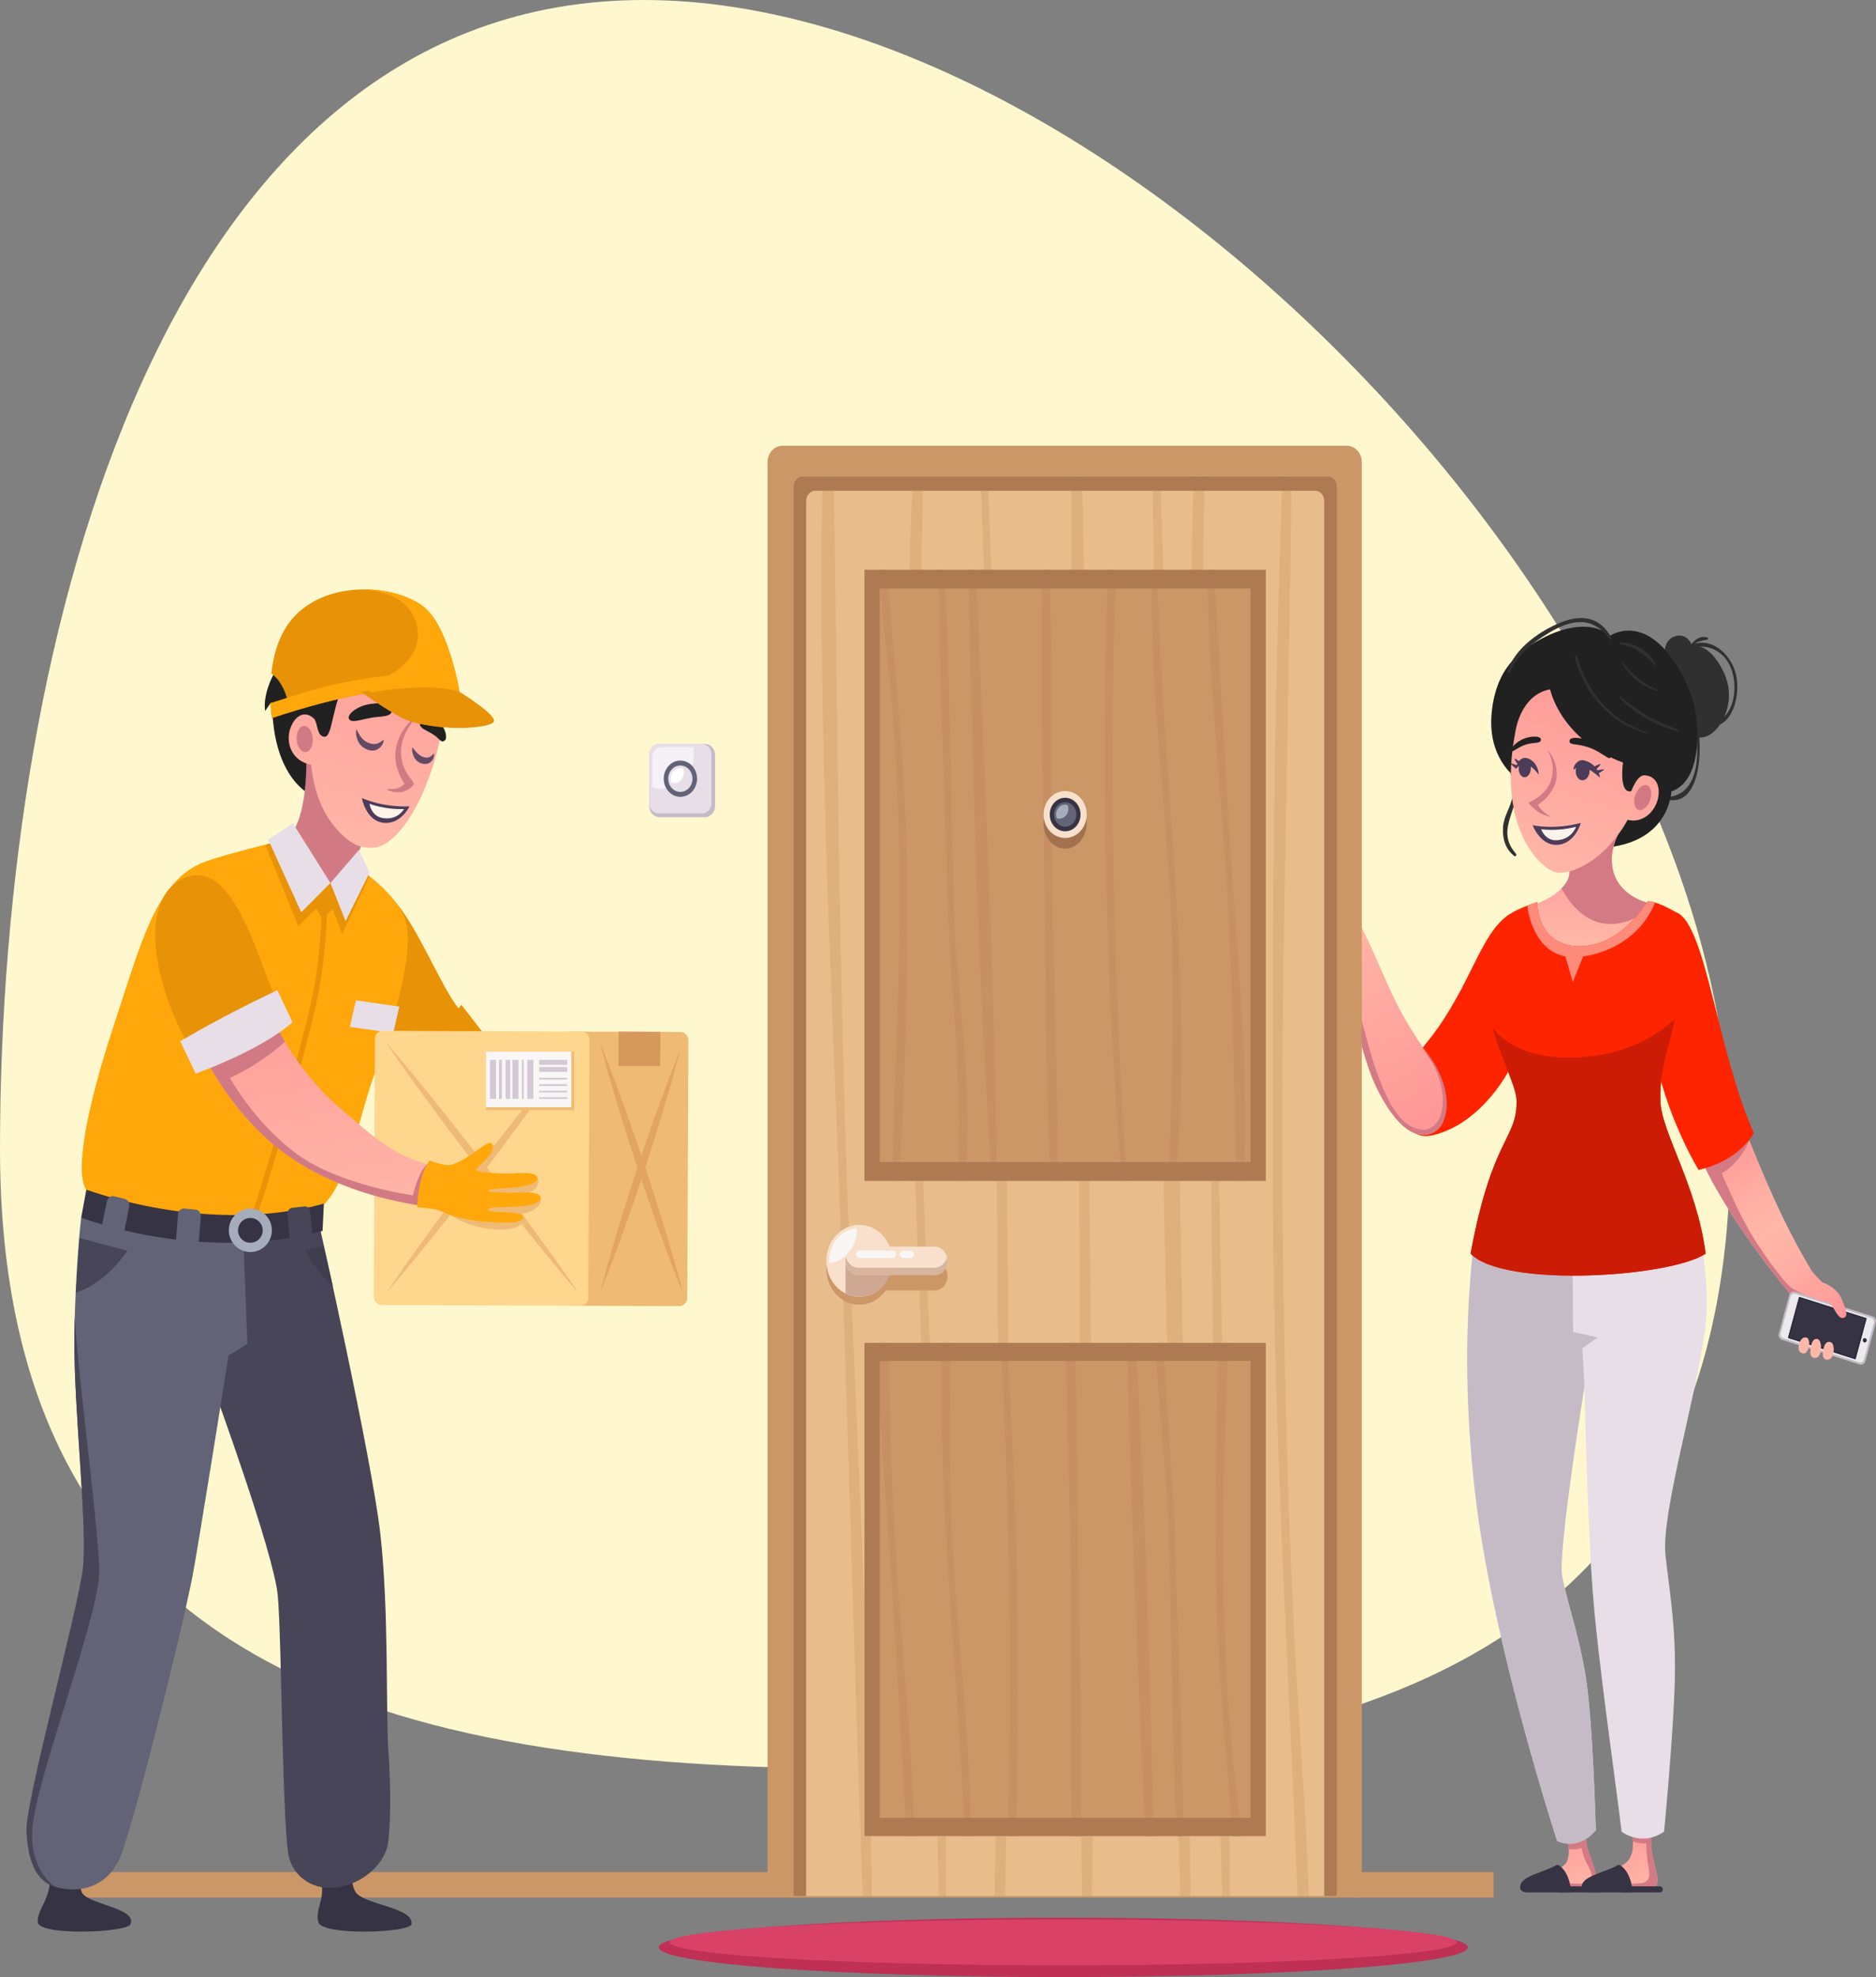 <svg width="261" height="275" viewBox="0 0 261 275" fill="none" xmlns="http://www.w3.org/2000/svg">
<rect x="0" y="0" width="261" height="275" fill="#808080" stroke="none"/>
<path d="M240.71 159.813C240.71 231.811 186.426 246 119.955 246C53.485 246 0 231.811 0 159.813C0 87.816 23.096 0 89.567 0C156.037 0 240.71 87.816 240.71 159.813Z" fill="#FFF8CF"/>
<g clip-path="url(#clip0_4_1937)">
<path d="M235.213 90.12C235.815 89.256 236.638 89.129 237.543 88.97C237.689 88.944 237.66 88.722 237.543 88.677C236.545 88.315 235.529 89.129 235.032 90C234.956 90.127 235.137 90.228 235.213 90.114V90.12Z" fill="#303030"/>
<path d="M235.044 90.146C237.818 89.364 240.469 90.756 241.14 93.985C241.742 96.877 240.796 100.265 237.806 100.748C237.619 100.78 237.672 101.091 237.847 101.091C241.123 101.174 242.151 96.686 241.526 93.864C240.854 90.839 237.765 88.264 234.951 89.904C234.828 89.974 234.916 90.177 235.044 90.139V90.146Z" fill="#303030"/>
<path d="M231.593 90.61C231.593 90.61 231.593 88.824 233.222 88.449C234.851 88.074 235.453 89.86 235.453 89.86C235.453 89.86 237.683 89.205 239.739 93.337C241.794 97.468 239.482 101.504 237.596 102.35C235.71 103.195 233.485 101.695 233.485 101.695L231.599 90.616L231.593 90.61Z" fill="#303030"/>
<path d="M231.517 111.096C237.479 113.022 237.059 101.104 235.4 97.951C235.301 97.761 234.98 97.888 235.062 98.11C236.446 102 237.45 110.975 231.552 110.861C231.424 110.861 231.406 111.058 231.523 111.096H231.517Z" fill="#303030"/>
<path d="M252.066 176.782C252.066 176.782 250.606 178.015 248.807 179.687C248.807 179.687 249.485 180.628 250.513 182.865C251.178 184.308 252.229 183.495 254.004 182.992C255.056 182.694 256.218 181.53 255.943 180.736C255.634 179.833 253.864 179.045 252.066 176.789V176.782Z" fill="url(#paint0_linear_4_1937)"/>
<path d="M217.473 253.719C217.9 255.67 218.624 257.151 218.046 258.81C217.427 260.584 212.142 261.213 212.101 262.256C212.049 263.584 217.158 262.637 219.243 262.637C221.327 262.637 221.555 262.955 221.865 262.306C222.32 261.353 221.929 260.139 221.07 257.698C220.708 256.668 220.416 255.226 220.37 253.115L217.479 253.719H217.473Z" fill="url(#paint1_linear_4_1937)"/>
<path d="M221.865 262.306C222.32 261.353 221.929 260.139 221.071 257.698C220.72 256.7 220.44 255.327 220.376 253.331L217.719 254.539L217.765 254.895C217.987 255.715 218.198 256.465 218.244 257.202C218.589 257.221 219.307 257.342 220.037 257.012C220.037 257.012 220.16 257.781 220.469 258.575C220.784 259.395 221.719 260.387 221.357 261.556C221.111 262.351 218.764 261.83 217.637 262.02C217.275 262.084 217.176 262.383 217.205 262.764C217.987 262.694 218.711 262.637 219.237 262.637C221.327 262.637 221.549 262.955 221.859 262.306H221.865Z" fill="#D37A85"/>
<path d="M222.384 262.376H217.1C216.884 262.376 216.714 262.567 216.72 262.802C216.72 263.037 216.907 263.228 217.123 263.228H222.408C222.624 263.228 222.793 263.037 222.787 262.802C222.787 262.567 222.6 262.376 222.384 262.376Z" fill="#363344"/>
<path d="M211.494 262.523C211.453 260.927 214.513 260.571 216.603 259.395C217.024 259.325 218.49 260.603 218.554 263.228H212.551C211.441 263.228 211.488 262.516 211.488 262.516L211.494 262.523Z" fill="#363344"/>
<path d="M226.91 253.401C227.044 255.391 227.546 256.98 226.729 258.505C225.853 260.139 220.685 261.213 220.644 262.256C220.592 263.584 225.701 262.637 227.786 262.637C229.87 262.637 230.098 262.955 230.408 262.306C230.863 261.353 230.384 260.482 229.888 257.933C229.678 256.859 229.602 255.391 229.865 253.306L226.91 253.401Z" fill="url(#paint2_linear_4_1937)"/>
<path d="M230.413 262.306C230.869 261.353 230.39 260.482 229.894 257.933C229.724 257.069 229.643 255.95 229.754 254.463L227.032 254.622C227.097 255.156 227.155 255.658 227.178 256.147C227.541 256.268 228.253 256.459 229.03 256.414C229.03 256.414 229.041 257.832 229.269 259.185C229.497 260.539 229.812 261.811 228.183 261.957C226.554 262.097 224.924 262.027 224.924 262.027L225.269 262.815C226.232 262.732 227.149 262.643 227.786 262.643C229.876 262.643 230.098 262.961 230.408 262.313L230.413 262.306Z" fill="#D37A85"/>
<path d="M209.287 105.21C210.005 107.079 210.752 108.7 210.42 110.797C210.18 112.304 209.222 113.454 209.112 115.05C208.995 116.658 209.462 118.139 210.682 119.073C210.863 119.213 211.05 118.914 210.91 118.749C208.224 115.692 210.846 113.226 211.033 109.984C211.132 108.293 210.291 106.494 209.509 105.102C209.439 104.981 209.234 105.064 209.287 105.204V105.21Z" fill="#303030"/>
<path d="M210.682 107.982C210.682 107.982 206.998 105.35 207.512 99.343C208.025 93.337 211.027 90.514 215.05 88.544C219.079 86.573 222.46 86.879 223.92 88.474C223.92 88.474 227.435 85.963 231.377 90.088C233.316 92.116 235.488 95.917 235.955 99.49C236.586 104.327 235.751 108.96 232.533 110.085C232.533 110.085 232.34 116.493 224.562 117.738C221.508 118.228 210.682 107.975 210.682 107.975V107.982Z" fill="#212121"/>
<path d="M229.491 107.416L225.824 107.034L222.63 117.325C223.365 117.656 223.99 117.815 224.446 117.738C231.967 116.435 232.954 107.511 229.497 107.416H229.491Z" fill="#212121"/>
<path d="M210.209 127.038C207.079 128.932 205.684 133.267 202.817 138.479C199.944 143.685 198.642 144.632 196.901 147.098C195.161 149.558 193.684 159.271 199.383 157.898C206.215 156.251 210.215 148.808 210.735 147.194C211.255 145.585 210.215 127.044 210.215 127.044L210.209 127.038Z" fill="#FF2400"/>
<path d="M242.577 156.658C245.275 163.288 247.78 169.631 252.066 176.782L248.872 179.763C248.872 179.763 239.967 169.256 236.136 160.072L242.577 156.665V156.658Z" fill="url(#paint3_linear_4_1937)"/>
<path d="M205.52 169.822C205.52 169.822 202.431 185.923 205.439 209.409C208.037 229.699 216.644 256.077 216.644 256.077C216.644 256.077 219.418 256.478 222.022 254.584C222.022 254.584 221.602 239.1 220.586 233.036C219.57 226.972 217.935 222.618 217.333 219.211C216.726 215.804 220.44 192.832 220.44 192.832C220.44 192.832 220.779 210.261 221.561 221.054C222.25 230.519 224.726 247.382 225.602 254.768C225.602 254.768 228.352 256.948 231.517 254.768C231.517 254.768 232.837 241.127 233.006 233.741C233.175 226.355 232.375 222.185 231.71 216.312C231.044 210.439 236.486 192.54 237.321 184.016C238.04 176.681 235.686 168.43 236.142 169.619L205.52 169.809V169.822Z" fill="#E7DEE8"/>
<path d="M205.439 209.416C208.037 229.705 216.644 256.084 216.644 256.084C216.644 256.084 219.488 257.622 222.022 254.59C222.022 254.59 221.602 239.106 220.586 233.042C219.57 226.978 217.935 222.624 217.333 219.217C216.726 215.81 220.44 192.838 220.44 192.838L220.136 187.537L222.273 186.024L218.863 185.268L218.781 174.659L208.452 169.809L205.526 169.828C205.526 169.828 202.437 185.929 205.444 209.416H205.439Z" fill="#C5BBC7"/>
<path d="M232.335 105.992C232.335 105.992 225.917 106.062 221.736 102.903C217.433 99.648 216.236 93.477 216.236 93.477C216.236 93.477 211.979 94.106 210.093 97.843C207.033 103.907 211.722 110.079 211.722 110.079L228.778 111.147L229.368 107.854C230.886 107.473 231.716 106.78 232.34 105.998L232.335 105.992Z" fill="#212121"/>
<path d="M226.46 113.556C226.46 113.556 218.793 116.2 217.182 119.111C220.481 122.004 216.13 124.94 213.52 125.792C213.52 125.792 213.485 132.485 219.611 132.752C225.736 133.019 229.357 125.601 229.357 125.601C226.746 124.94 224.948 123.173 224.452 121.209C223.669 118.126 225.263 115.698 226.466 113.556H226.46Z" fill="url(#paint4_linear_4_1937)"/>
<path d="M217.246 123.561C218.297 125.582 221.853 130.991 228.381 127.228C229.018 126.281 229.351 125.601 229.351 125.601C226.741 124.94 224.942 123.173 224.446 121.209C223.663 118.126 225.257 115.698 226.46 113.556C226.46 113.556 218.793 116.2 217.182 119.111C218.992 120.701 218.495 122.302 217.246 123.567V123.561Z" fill="#D37A85"/>
<path d="M228.872 107.835C227.774 107.702 226.957 110.047 226.957 110.047C225.176 110.461 225.8 106.068 225.8 106.068C217.03 102.801 215.663 95.885 215.663 95.885C211.441 96.667 210.817 101.86 210.817 101.86C208.201 115.418 214.495 121.018 216.574 121.362C218.612 121.692 223.295 119.722 226.449 114.033C228.195 114.484 229.812 113.372 230.478 111.687C231.114 110.073 230.787 107.988 228.872 107.848V107.835Z" fill="url(#paint5_linear_4_1937)"/>
<path d="M213.222 114.776C213.222 114.776 216.066 115.476 219.932 114.471C219.932 114.471 219.132 117.446 216.551 117.516C214.279 117.58 213.222 114.776 213.222 114.776Z" fill="#4B3C59"/>
<path d="M214.414 115.329C214.414 115.329 216.557 115.704 219.266 114.999C219.266 114.999 218.706 116.728 216.644 116.874C214.951 116.995 214.414 115.329 214.414 115.329Z" fill="#FFF4E9"/>
<path d="M215.815 108.452C216.218 107.13 216.049 105.592 215.26 104.301C215.815 104.835 216.183 105.541 216.393 106.291C216.592 107.034 216.673 107.861 216.475 108.624C216.119 110.06 215.138 111.153 213.941 111.948C214.379 112.634 215.05 113.27 215.885 113.613C214.396 113.423 213.549 112.685 212.627 111.668C214.081 110.975 215.377 109.997 215.815 108.452Z" fill="#D37A85"/>
<path d="M218.367 102.986C218.233 103.786 219.36 103.265 221.462 104.123C222.735 104.644 223.786 105.617 224.002 105.445C224.212 105.274 223.616 104.403 221.777 103.373C220.294 102.541 218.466 102.401 218.367 102.986V102.986Z" fill="#212121"/>
<path d="M214.373 102.801C214.449 103.545 213.427 103.138 212.09 103.634C211.132 103.99 210.449 104.638 210.25 104.511C210.052 104.384 210.437 103.577 211.634 102.922C212.738 102.312 214.32 102.337 214.373 102.801Z" fill="#212121"/>
<path d="M219.231 107.149C219.179 107.873 219.57 108.49 220.101 108.535C220.633 108.579 221.106 108.032 221.158 107.308C221.211 106.583 220.819 105.967 220.288 105.922C219.757 105.878 219.284 106.424 219.231 107.149Z" fill="#4B3C59"/>
<path d="M222.618 108.185C222.449 107.085 221.66 106.049 220.335 105.757C219.564 105.573 218.822 106.507 218.939 107.073C218.939 107.073 219.529 106.456 220.335 106.666C221.141 106.876 222.624 108.179 222.624 108.179L222.618 108.185Z" fill="#4B3C59"/>
<path d="M221.689 106.685C221.689 106.685 222.6 106.183 222.665 106.291C222.729 106.399 221.999 107.073 221.999 107.073L221.689 106.685V106.685Z" fill="#4B3C59"/>
<path d="M222.075 107.168C222.075 107.168 223.138 106.952 223.167 107.034C223.196 107.117 222.285 107.632 222.285 107.632L222.075 107.168Z" fill="#4B3C59"/>
<path d="M211.295 106.78C211.249 107.473 211.587 108.071 212.055 108.115C212.522 108.153 212.936 107.626 212.983 106.926C213.03 106.234 212.691 105.636 212.224 105.592C211.757 105.553 211.342 106.081 211.295 106.78Z" fill="#4B3C59"/>
<path d="M214.057 107.74C214.081 106.71 213.293 105.534 212.282 105.433C211.476 105.299 210.834 106.399 210.933 106.952C210.933 106.952 211.447 106.157 212.276 106.31C213.205 106.481 214.057 107.74 214.057 107.74Z" fill="#4B3C59"/>
<path d="M211.57 106.081C211.57 106.081 210.799 105.439 210.723 105.534C210.647 105.63 211.231 106.412 211.231 106.412L211.57 106.081Z" fill="#4B3C59"/>
<path d="M211.149 106.494C211.149 106.494 210.203 106.106 210.163 106.183C210.128 106.259 210.893 106.914 210.893 106.914L211.149 106.494V106.494Z" fill="#4B3C59"/>
<path d="M229.543 111.401C229.181 112.329 228.44 112.876 227.891 112.622C227.342 112.367 227.19 111.408 227.552 110.48C227.914 109.552 228.656 109.005 229.205 109.259C229.754 109.513 229.905 110.473 229.543 111.401Z" fill="#D27A84"/>
<path d="M252.79 180.73C251.418 180.374 249.853 179.56 249.134 179.058C248.416 178.562 245.578 174.888 243.622 171.621C241.666 168.354 239.535 163.192 239.535 163.192C242.32 161.584 243.365 158.597 243.365 158.597L243.33 158.489C243.149 158.038 242.962 157.586 242.781 157.135L237.9 159.144L236.154 160.072C239.791 168.805 248.025 178.734 248.825 179.687C248.825 179.687 249.502 180.628 250.53 182.865C251.196 184.308 252.247 183.495 254.022 182.992C254.162 182.954 254.302 182.897 254.442 182.833L252.807 180.736L252.79 180.73Z" fill="#D37A85"/>
<path d="M233.269 126.923C237.356 128.627 238.921 146.247 244.013 157.612C244.013 157.612 242.057 161.444 236.311 162.728C236.311 162.728 231.611 155.056 230.046 145.821C228.691 137.818 233.263 126.93 233.263 126.93L233.269 126.923Z" fill="#FF2400"/>
<path d="M187.243 125.786C189.246 127.584 191.593 133.833 193.684 138.288C195.774 142.738 197.293 144.537 199.383 147.95C201.474 151.357 201.952 155.997 199.599 157.421C197.252 158.838 194.204 156.944 191.418 151.077C188.633 145.204 187.284 134.125 185.807 131.188L187.243 125.792V125.786Z" fill="url(#paint6_linear_4_1937)"/>
<path d="M237.304 174.373C236.043 164.712 231.097 157.465 231.003 153.067C230.898 147.956 232.364 145.903 233.438 139.572C234.092 135.74 235.961 128.474 233.263 126.93C230.133 125.131 229.216 125.366 229.216 125.366C229.216 125.366 225.479 131.761 219.605 131.614C213.73 131.474 213.865 125.48 213.865 125.48C213.865 125.48 211.78 126.11 210.209 127.044C210.209 127.044 207.097 135.422 207.208 139.998C207.319 144.613 210.928 150.473 210.992 153.067C211.12 158.463 207.599 158.088 204.598 174.373C209.193 179.204 232.562 177.64 237.298 174.373H237.304Z" fill="#FF2400"/>
<path d="M224.195 88.735C222.665 85.811 220.072 85.442 217.304 86.516C214.455 87.629 210.723 90.101 209.754 93.375C209.69 93.591 210.011 93.75 210.098 93.534C211.114 90.978 213.193 89.447 215.365 88.105C218.396 86.23 221.532 85.506 223.914 88.919C224.037 89.097 224.306 88.944 224.2 88.741L224.195 88.735Z" fill="#303030"/>
<path d="M230.933 262.376H225.649C225.433 262.376 225.263 262.567 225.269 262.802C225.269 263.037 225.456 263.228 225.672 263.228H230.957C231.173 263.228 231.342 263.037 231.336 262.802C231.336 262.567 231.149 262.376 230.933 262.376Z" fill="#363344"/>
<path d="M220.043 262.523C220.002 260.927 223.062 260.571 225.152 259.395C225.573 259.325 227.044 260.603 227.103 263.228H221.1C219.99 263.228 220.037 262.516 220.037 262.516L220.043 262.523Z" fill="#363344"/>
<path d="M247.476 185.503L248.93 180.138C249.029 179.776 249.38 179.566 249.718 179.674L260.55 183.1C260.883 183.209 261.076 183.59 260.977 183.959L259.523 189.33C259.423 189.692 259.073 189.902 258.734 189.794L247.902 186.368C247.569 186.26 247.377 185.878 247.476 185.509V185.503Z" fill="#C5BBC7"/>
<path d="M247.75 185.433L249.123 180.361C249.204 180.056 249.496 179.884 249.777 179.973L260.334 183.317C260.615 183.406 260.772 183.723 260.69 184.028L259.318 189.101C259.236 189.406 258.945 189.578 258.664 189.489L248.107 186.145C247.826 186.056 247.669 185.738 247.75 185.433Z" fill="#ECEAED"/>
<path d="M248.755 186.101L250.302 180.386L259.698 183.361L258.15 189.069L248.755 186.101Z" fill="#363344"/>
<path d="M259.698 183.361L250.302 180.393L248.755 186.107L258.15 189.075L259.698 183.361ZM248.994 185.98L250.437 180.641L259.453 183.488L258.01 188.827L248.994 185.98Z" fill="#2D2C3A"/>
<path d="M259.359 186.717C259.213 186.673 259.126 186.501 259.172 186.342C259.213 186.183 259.371 186.088 259.517 186.139C259.663 186.183 259.75 186.355 259.704 186.514C259.663 186.673 259.505 186.768 259.359 186.717Z" fill="#2D2C3A"/>
<path d="M254.699 186.685C255.394 186.908 255.266 189.4 254.063 189.107C253.514 188.974 253.572 188.402 253.66 187.817C253.771 187.054 254.08 186.488 254.699 186.685Z" fill="#FFB7A7"/>
<path d="M251.383 186.062C251.99 186.279 251.71 188.643 250.688 188.211C250.221 188.014 250.162 187.601 250.267 187.086C250.407 186.406 250.84 185.865 251.383 186.062V186.062Z" fill="#FFB7A7"/>
<path d="M252.901 186.266C253.602 186.463 253.537 189.196 252.34 188.853C251.797 188.7 251.832 188.16 251.902 187.575C251.996 186.813 252.276 186.082 252.901 186.26V186.266Z" fill="#FFB7A7"/>
<path d="M253.835 178.473C254.997 178.969 255.908 179.789 256.299 180.857C256.691 181.925 257.228 182.967 256.574 183.278C255.785 183.653 255.301 182.103 254.618 181.263C254.366 180.952 252.761 181.162 252.241 180.094C251.721 179.026 252.609 177.952 253.841 178.473H253.835Z" fill="url(#paint7_linear_4_1937)"/>
<path d="M233.035 141.689C233.035 141.689 227.827 147.378 217.649 147.098C209.952 146.882 207.646 142.897 207.646 142.897C208.633 146.838 210.945 150.988 210.992 153.061C211.12 158.457 207.599 158.082 204.598 174.367C209.193 179.198 232.562 177.634 237.298 174.367C236.037 164.705 231.091 157.459 230.997 153.061C230.91 148.567 232.025 146.437 233.029 141.689H233.035Z" fill="#CC1C05"/>
<path d="M219.097 91.423C220.381 96.61 224.241 100.742 229.053 101.968C229.135 101.988 229.17 101.854 229.088 101.829C224.352 100.322 220.825 96.47 219.447 91.322C219.383 91.08 219.033 91.182 219.097 91.43V91.423Z" fill="#303030"/>
<path d="M225.304 97.023C227.377 99.299 230.53 100.983 233.386 101.702C233.532 101.74 233.584 101.517 233.444 101.466C231.926 100.869 230.425 100.297 229.006 99.458C227.733 98.708 226.606 97.748 225.397 96.896C225.322 96.845 225.246 96.96 225.304 97.03V97.023Z" fill="#303030"/>
<path d="M225.672 92.237C226.781 94.099 228.574 95.618 230.589 96.089C230.653 96.102 230.67 96.013 230.618 95.987C228.679 95.104 227.108 93.941 225.812 92.129C225.754 92.046 225.625 92.154 225.678 92.243L225.672 92.237Z" fill="#303030"/>
<path d="M225.438 89.618C227.47 89.993 228.843 91.017 230.279 92.567C230.349 92.644 230.46 92.548 230.413 92.453C229.514 90.565 227.377 89.389 225.473 89.338C225.333 89.338 225.292 89.586 225.438 89.612V89.618Z" fill="#303030"/>
<path d="M230.267 125.525C229.497 125.29 229.216 125.36 229.216 125.36C229.216 125.36 225.479 131.754 219.605 131.608C213.73 131.468 213.865 125.474 213.865 125.474C213.865 125.474 213.269 125.652 212.475 125.964C212.674 127.47 213.619 132.199 217.777 133.032L218.822 136.585L220.259 133.032C220.259 133.032 227.511 132.352 230.267 125.525V125.525Z" fill="#FF8B7B"/>
<path d="M199.599 157.421C201.538 156.226 202.647 151.573 198.011 145.674C202.612 152.387 200.569 157.313 197.947 157.135C195.161 156.944 192.639 154.103 189.941 143.78C187.243 133.458 185.807 131.182 185.807 131.182C187.284 134.119 188.633 145.198 191.418 151.071C194.204 156.944 197.258 158.857 199.599 157.415V157.421Z" fill="#D37A85"/>
<path d="M207.798 260.4H187.961V263.94H207.798V260.4Z" fill="#CC9767"/>
<path d="M108.091 260.4H7.339V263.94H108.091V260.4Z" fill="#CC9767"/>
<path d="M108.873 62H187.372C188.522 62 189.462 63.017 189.462 64.276V263.94H106.783V64.276C106.783 63.023 107.717 62 108.873 62V62Z" fill="#CC9767"/>
<path d="M111.699 66.265H184.68C185.404 66.265 185.994 66.907 185.994 67.695V263.718H110.386V67.702C110.386 66.913 110.975 66.271 111.699 66.271V66.265Z" fill="#E8BC8B"/>
<path d="M168.312 152.584C168.937 189.571 168.931 226.762 170.04 263.711H171.086C171.074 228.548 170 193.29 169.521 158.146C169.112 127.896 166.607 96.635 167.623 66.265H166.111C164.849 94.57 167.845 124.667 168.312 152.584V152.584Z" fill="#DEB07C"/>
<path d="M165.626 263.718C164.832 198.006 163.88 131.748 161.398 66.271H160.382C160.884 131.983 162.607 198.025 164.178 263.718H165.626Z" fill="#DEB07C"/>
<path d="M150.56 263.718H151.915C152.47 231.351 151.804 198.699 151.571 166.383C151.325 133.064 151.325 99.579 150.531 66.265H149.019C149.176 99.629 149.912 133.019 150.157 166.383C150.397 198.75 149.971 231.332 150.56 263.718V263.718Z" fill="#DEB07C"/>
<path d="M138.385 263.718H139.845C140.943 197.847 140.19 131.945 137.398 66.271H136.441C138.771 131.996 139.483 197.873 138.385 263.718V263.718Z" fill="#DEB07C"/>
<path d="M130.584 263.718H131.588C131.892 230.544 129.603 197.377 128.435 164.343C127.279 131.494 127.699 99.025 128.47 66.271H126.981C124.184 132.244 129.615 197.815 130.584 263.718V263.718Z" fill="#DEB07C"/>
<path d="M116.716 164.33C117.988 197.428 118.8 230.614 120.032 263.711H121.305C121.013 230.569 118.999 197.326 117.831 164.33C116.675 131.595 116.494 98.981 116.003 66.265H114.438C113.79 98.803 115.472 132.104 116.716 164.33V164.33Z" fill="#DEB07C"/>
<path d="M177.112 169.047C177.316 200.835 179.284 232.146 180.54 263.711H182.093C181.661 251.164 180.604 238.648 179.997 226.164C179.074 207.178 178.613 188.109 178.443 169.047C178.145 134.723 179.354 100.532 179.681 66.265H178.432C177.153 100.367 176.896 134.92 177.112 169.047V169.047Z" fill="#DEB07C"/>
<path d="M176.102 79.264H120.278V164.248H176.102V79.264Z" fill="#CC9767"/>
<path d="M132.727 126.784C132.242 110.963 132.266 95.059 131.337 79.264H130.648C130.596 94.328 131.448 109.431 131.822 124.489C132.143 137.583 134.193 151.141 133.118 164.248H134.21C135.571 152.037 133.101 138.918 132.733 126.79L132.727 126.784Z" fill="#C78F63"/>
<path d="M134.712 79.264C135.331 107.543 136.05 136.076 138.047 164.248H138.706C138.356 135.968 136.99 107.537 135.763 79.264H134.712V79.264Z" fill="#C78F63"/>
<path d="M145.988 79.264H145.083C144.569 93.165 145.101 107.2 145.287 121.088C145.48 135.454 145.468 149.895 146.152 164.248H147.22C147.139 149.863 146.543 135.473 146.356 121.088C146.169 107.181 146.525 93.171 145.994 79.264H145.988Z" fill="#C78F63"/>
<path d="M155.232 79.264H154.134C153.217 107.613 153.807 135.981 156.061 164.248H156.756C154.881 135.962 154.315 107.607 155.232 79.264V79.264Z" fill="#C78F63"/>
<path d="M160.995 79.264H160.318C159.915 93.508 161.737 107.746 162.648 121.934C163.559 136.108 163.168 150.105 162.543 164.248H163.588C166.064 135.848 161.608 107.632 160.995 79.264V79.264Z" fill="#C78F63"/>
<path d="M171.442 121.934C170.449 107.721 169.83 93.47 168.843 79.264H167.979C168.096 93.489 169.696 107.765 170.607 121.934C171.518 136.057 171.623 150.13 172.032 164.248H173.077C173.754 150.238 172.417 135.841 171.448 121.934H171.442Z" fill="#C78F63"/>
<path d="M126.129 119.982C125.971 106.31 124.371 92.847 123.442 79.264H122.31C122.549 84.991 123.466 90.699 123.968 96.394C124.657 104.238 125.007 112.113 125.13 119.989C125.364 134.767 124.371 149.488 124.172 164.248H125.013C126.082 149.577 126.298 134.684 126.129 119.989V119.982Z" fill="#C78F63"/>
<path d="M176.102 186.8H120.278V255.416H176.102V186.8Z" fill="#CC9767"/>
<path d="M161.935 186.8H160.773C161.089 195.451 162.332 204.254 162.584 212.587C163.022 226.838 163.045 241.165 163.722 255.416H164.651C164.54 241.909 163.822 228.376 163.489 214.888C163.261 205.653 162.175 196.182 161.935 186.806V186.8Z" fill="#C78F63"/>
<path d="M156.808 186.8C157.299 209.657 158.35 232.578 159.349 255.416H160.499C159.991 232.584 159.366 209.6 158.023 186.8H156.808V186.8Z" fill="#C78F63"/>
<path d="M150.023 218.283C149.883 207.807 149.854 197.294 149.579 186.8H148.254C148.464 197.294 148.82 207.795 148.96 218.283C149.124 230.627 148.861 243.053 149.171 255.41H150.362C150.625 243.047 150.187 230.608 150.023 218.283V218.283Z" fill="#C78F63"/>
<path d="M140.085 186.8H139.255C140.476 209.651 140.826 232.533 140.219 255.416H141.317C141.924 232.533 141.539 209.638 140.09 186.8H140.085Z" fill="#C78F63"/>
<path d="M132.33 186.8H131.069C130.444 209.702 133.369 232.514 134.181 255.416H135.051C135.01 242.742 133.474 230.067 132.669 217.444C132.009 207.178 132.032 197.008 132.33 186.806V186.8Z" fill="#C78F63"/>
<path d="M123.577 186.8H122.088C122.269 197.046 123.168 207.369 123.869 217.437C124.756 230.087 125.34 242.761 126.158 255.416H127.244C126.87 242.748 125.515 230.048 124.704 217.437C124.044 207.21 123.81 197.008 123.577 186.8V186.8Z" fill="#C78F63"/>
<path d="M170.181 219.382C170.011 208.5 170.502 197.65 170.852 186.793H169.62C169.141 197.65 169.059 208.564 169.182 219.382C169.322 231.478 170.589 243.409 171.524 255.41H172.68C172.294 251.259 171.71 247.109 171.348 242.977C170.659 235.133 170.309 227.258 170.186 219.382H170.181Z" fill="#C78F63"/>
<path d="M120.278 79.264V164.248H176.102V79.264H120.278ZM173.982 161.642H122.397V81.87H173.982V161.642Z" fill="#AD7A52"/>
<path d="M120.278 186.8V255.359H176.102V186.8H120.278V186.8ZM173.982 252.855H122.397V189.304H173.982V252.855Z" fill="#AD7A52"/>
<path d="M184.703 66.265H111.676C110.964 66.265 110.386 66.92 110.386 67.727V263.718H112.155V69.691C112.155 68.903 112.721 68.261 113.416 68.261H182.975C183.669 68.261 184.236 68.903 184.236 69.691V263.718H186.005V67.727C186.005 66.92 185.427 66.265 184.715 66.265H184.703Z" fill="#AD7A52"/>
<path d="M124.155 176.477C124.155 179.242 122.099 181.48 119.559 181.48C117.019 181.48 114.964 179.242 114.964 176.477C114.964 173.712 117.019 171.475 119.559 171.475C122.099 171.475 124.155 173.712 124.155 176.477Z" fill="#CC9767"/>
<path d="M124.155 175.378C124.155 178.143 122.099 180.38 119.559 180.38C117.019 180.38 114.964 178.143 114.964 175.378C114.964 172.613 117.019 170.375 119.559 170.375C122.099 170.375 124.155 172.613 124.155 175.378Z" fill="#F8E0CC"/>
<path d="M115.361 175.378C115.361 175.479 115.361 175.575 115.372 175.676C117.515 175.467 119.191 173.509 119.191 171.125C119.191 171.023 119.191 170.928 119.18 170.826C117.037 171.036 115.361 172.994 115.361 175.378Z" fill="#F8F7F5"/>
<path d="M130 179.503H119.46C118.456 179.503 117.638 178.613 117.638 177.52C117.638 176.426 118.456 175.536 119.46 175.536H130C131.004 175.536 131.822 176.426 131.822 177.52C131.822 178.613 131.004 179.503 130 179.503Z" fill="#CC9767"/>
<path d="M117.638 175.549V179.922C118.222 180.215 118.87 180.38 119.559 180.38C122.047 180.38 124.067 178.232 124.149 175.549H117.638Z" fill="#CFA893"/>
<path d="M130 177.361H119.46C118.456 177.361 117.638 176.471 117.638 175.378C117.638 174.284 118.456 173.394 119.46 173.394H130C131.004 173.394 131.822 174.284 131.822 175.378C131.822 176.471 131.004 177.361 130 177.361Z" fill="#F8E0CC"/>
<path d="M130 176.344H119.46C118.619 176.344 117.913 175.721 117.702 174.875C117.661 175.041 117.638 175.212 117.638 175.39C117.638 176.484 118.456 177.373 119.46 177.373H130C131.004 177.373 131.822 176.484 131.822 175.39C131.822 175.212 131.799 175.041 131.758 174.875C131.547 175.721 130.841 176.344 130 176.344Z" fill="#D7B49D"/>
<path d="M124.184 175.003H119.571C119.308 175.003 119.092 174.767 119.092 174.481C119.092 174.195 119.308 173.96 119.571 173.96H124.184C124.447 173.96 124.663 174.195 124.663 174.481C124.663 174.767 124.447 175.003 124.184 175.003Z" fill="#F8F7F5"/>
<path d="M126.666 175.003H125.673C125.41 175.003 125.194 174.767 125.194 174.481C125.194 174.195 125.41 173.96 125.673 173.96H126.666C126.929 173.96 127.145 174.195 127.145 174.481C127.145 174.767 126.929 175.003 126.666 175.003Z" fill="#F8F7F5"/>
<path d="M151.191 114.471C151.191 116.448 149.848 118.05 148.19 118.05C146.531 118.05 145.188 116.448 145.188 114.471C145.188 112.495 146.531 110.893 148.19 110.893C149.848 110.893 151.191 112.495 151.191 114.471Z" fill="#A3714E"/>
<path d="M151.191 113.295C151.191 115.101 149.848 116.563 148.19 116.563C146.531 116.563 145.188 115.101 145.188 113.295C145.188 111.49 146.531 110.028 148.19 110.028C149.848 110.028 151.191 111.49 151.191 113.295Z" fill="#F8E0CC"/>
<path d="M148.19 115.628C149.373 115.628 150.333 114.584 150.333 113.295C150.333 112.007 149.373 110.963 148.19 110.963C147.006 110.963 146.047 112.007 146.047 113.295C146.047 114.584 147.006 115.628 148.19 115.628Z" fill="#363344"/>
<path d="M148.19 114.993C149.051 114.993 149.749 114.233 149.749 113.295C149.749 112.358 149.051 111.598 148.19 111.598C147.329 111.598 146.63 112.358 146.63 113.295C146.63 114.233 147.329 114.993 148.19 114.993Z" fill="#626376"/>
<path d="M146.917 113.295C146.917 113.48 146.952 113.651 147.01 113.81C147.127 113.848 147.249 113.874 147.384 113.874C148.079 113.874 148.645 113.257 148.645 112.501C148.645 112.317 148.61 112.145 148.552 111.986C148.435 111.948 148.312 111.922 148.178 111.922C147.483 111.922 146.917 112.539 146.917 113.295Z" fill="#A5ADBC"/>
<path d="M98.076 103.481H91.735C90.957 103.481 90.328 104.167 90.328 105.013V112.132C90.328 112.978 90.957 113.664 91.735 113.664H98.076C98.853 113.664 99.484 112.978 99.484 112.132V105.013C99.484 104.167 98.853 103.481 98.076 103.481Z" fill="#C5BBC7"/>
<path d="M97.65 103.481H91.659C90.924 103.481 90.328 104.13 90.328 104.931V111.694C90.328 112.494 90.924 113.143 91.659 113.143H97.65C98.385 113.143 98.981 112.494 98.981 111.694V104.931C98.981 104.13 98.385 103.481 97.65 103.481Z" fill="#E7DEE8"/>
<path d="M90.742 105.255V109.526C91.157 109.666 91.595 109.736 92.05 109.736C94.526 109.736 96.529 107.549 96.529 104.861C96.529 104.549 96.5 104.244 96.447 103.945H91.945C91.279 103.945 90.742 104.53 90.742 105.255Z" fill="#F6F0F7"/>
<path d="M96.978 108.312C96.978 109.71 95.939 110.836 94.66 110.836C93.382 110.836 92.342 109.704 92.342 108.312C92.342 106.92 93.382 105.789 94.66 105.789C95.939 105.789 96.978 106.92 96.978 108.312Z" fill="#626376"/>
<path d="M96.342 108.312C96.342 109.329 95.589 110.149 94.654 110.149C93.72 110.149 92.967 109.329 92.967 108.312C92.967 107.295 93.72 106.475 94.654 106.475C95.589 106.475 96.342 107.295 96.342 108.312Z" fill="#E7DEE8"/>
<path d="M93.282 108.312C93.282 108.509 93.317 108.7 93.382 108.871C93.51 108.916 93.644 108.935 93.784 108.935C94.538 108.935 95.151 108.268 95.151 107.448C95.151 107.251 95.116 107.06 95.052 106.888C94.923 106.844 94.789 106.825 94.649 106.825C93.895 106.825 93.282 107.492 93.282 108.312Z" fill="white"/>
<path d="M204.206 270.868C204.206 273.15 179.01 275 147.927 275C116.844 275 91.647 273.15 91.647 270.868C91.647 268.586 116.844 266.737 147.927 266.737C179.01 266.737 204.206 268.586 204.206 270.868Z" fill="#BF3054"/>
<path d="M147.927 273.366C178.164 273.366 202.677 271.935 202.677 270.169C202.677 268.403 178.164 266.972 147.927 266.972C117.689 266.972 93.177 268.403 93.177 270.169C93.177 271.935 117.689 273.366 147.927 273.366Z" fill="#D94167"/>
<path d="M64.144 144.079C64.144 144.079 70.649 152.819 74.579 157.389C78.509 161.959 87.028 171.405 87.028 171.405L81.043 173.344C81.043 173.344 72.734 169.218 66.789 163.358C60.494 157.154 55.875 149.577 55.875 149.577L64.15 144.085L64.144 144.079Z" fill="#E89207"/>
<path d="M69.662 163.116C64.243 157.777 60.821 151.796 60.821 151.796C64.068 149.704 65.569 147.34 66.071 146.691C64.769 144.975 64.144 144.079 64.144 144.079L55.87 149.571C55.87 149.571 60.494 157.148 66.783 163.351C72.728 169.212 81.037 173.337 81.037 173.337L82.141 172.981C79.828 171.424 73.925 167.324 69.656 163.116H69.662Z" fill="#E89207"/>
<path d="M52.897 148.821C52.897 148.821 65.58 143.939 63.893 140.386C61.265 137.271 57.358 127.006 53.989 124.514C51.77 122.626 45.902 131.735 47.391 138.295C48.617 143.704 52.897 148.821 52.897 148.821V148.821Z" fill="#E89207"/>
<path d="M52.249 149.259C55.758 147.346 61.639 143.138 64.196 139.763L67.163 143.602C64.909 146.564 59.91 151.052 55.064 153.251L52.249 149.259Z" fill="#E89207"/>
<path d="M42.614 85.874C58.03 73.054 63.536 97.182 63.536 97.182C63.536 97.182 63.881 100.24 60.815 101.142C59.595 101.504 51.998 104.708 51.998 104.708L43.665 110.785C43.665 110.785 38.906 109.119 38.007 100.513C37.184 92.606 39.274 85.696 42.614 85.874V85.874Z" fill="#212121"/>
<path d="M50.632 116.474C49.645 118.914 49.347 121.896 49.411 122.169C49.411 122.169 47.718 124.781 42.135 124.514C38.743 122.982 35.689 119.684 35.689 119.684C36.763 119.264 39.443 118.616 41.224 114.808C42.731 111.579 42.62 105.897 42.62 105.897L46.159 107.397L50.637 116.474H50.632Z" fill="#D27A84"/>
<path d="M43.712 99.985C44.237 100.678 44.068 102.363 45.102 102.477C46.38 102.617 46.077 97.621 48.553 94.004C49.534 92.567 52.05 90.305 56.056 91.455C61.055 92.892 61.575 96.019 61.604 99.057C61.621 100.475 61.423 103.424 59.578 108.433C57.376 114.401 54.304 117.758 51.975 117.916C50.416 118.018 49.166 117.516 48.016 116.493C46.042 114.745 43.858 111.903 43.28 106.373C40.675 105.871 39.852 103.558 40.267 101.759C40.693 99.903 42.205 98.517 43.718 99.992L43.712 99.985Z" fill="url(#paint8_linear_4_1937)"/>
<path d="M43.519 102.699C43.589 103.71 43.145 104.568 42.527 104.619C41.908 104.67 41.347 103.894 41.277 102.884C41.207 101.873 41.651 101.015 42.27 100.964C42.889 100.913 43.449 101.689 43.519 102.699V102.699Z" fill="#D27A84"/>
<path d="M58.497 100.341C58.877 99.445 60.115 99.833 61.131 100.57C61.96 101.168 62.287 102.655 61.901 102.973C61.335 103.443 61.236 102.776 60.278 102.166C59.175 101.46 58.112 101.257 58.497 100.341V100.341Z" fill="#212121"/>
<path d="M54.532 98.701C54.503 97.888 53.534 97.646 51.502 97.926C49.744 98.167 48.243 99.356 48.541 99.973C48.856 100.615 49.867 100.17 51.642 99.839C52.967 99.591 54.567 99.826 54.526 98.708L54.532 98.701Z" fill="#212121"/>
<path d="M57.405 100.354C56.944 101.009 56.523 101.663 56.243 102.369C56.097 102.725 55.975 103.087 55.91 103.462C55.858 103.647 55.84 103.831 55.823 104.022C55.811 104.212 55.77 104.397 55.794 104.581C55.776 105.331 55.928 106.068 56.208 106.748C56.354 107.085 56.518 107.416 56.71 107.721C56.81 107.874 56.909 108.026 57.02 108.166C57.119 108.312 57.259 108.439 57.335 108.566L57.61 109.056L57.394 109.316C57.236 109.507 57.119 109.583 56.979 109.698C56.839 109.793 56.699 109.882 56.553 109.946C56.261 110.085 55.957 110.162 55.653 110.194C55.046 110.244 54.474 110.124 53.96 109.901C53.919 109.882 53.902 109.838 53.919 109.793C53.931 109.755 53.966 109.736 54.001 109.742C54.538 109.799 55.069 109.742 55.525 109.552C55.753 109.45 55.957 109.323 56.138 109.164C56.226 109.088 56.307 108.999 56.377 108.91C56.442 108.827 56.523 108.706 56.529 108.655L56.593 109.399C56.407 109.234 56.307 109.049 56.185 108.871C56.068 108.693 55.957 108.509 55.858 108.318C55.653 107.943 55.484 107.543 55.338 107.13C55.064 106.303 54.935 105.407 55.023 104.536C55.023 104.314 55.087 104.104 55.128 103.888C55.169 103.672 55.21 103.462 55.291 103.265C55.414 102.852 55.583 102.471 55.782 102.102C55.957 101.721 56.231 101.403 56.448 101.06C56.699 100.754 56.967 100.475 57.23 100.182C57.277 100.132 57.353 100.125 57.399 100.176C57.446 100.221 57.452 100.303 57.411 100.354H57.405Z" fill="#D27A84"/>
<path d="M49.592 101.384C49.592 101.384 49.727 101.759 50.007 102.197C50.258 102.655 50.708 103.094 51.227 103.31C51.35 103.367 51.513 103.405 51.618 103.437C51.817 103.488 51.864 103.481 51.998 103.488C52.232 103.488 52.471 103.45 52.681 103.348C53.09 103.144 53.399 102.877 53.399 102.877C53.399 102.877 53.405 102.985 53.353 103.157C53.3 103.322 53.224 103.589 53.008 103.818C52.816 104.066 52.489 104.32 52.08 104.384C51.893 104.435 51.607 104.397 51.472 104.378C51.251 104.339 51.081 104.269 50.889 104.174C50.515 104.003 50.188 103.697 49.966 103.373C49.756 103.03 49.645 102.68 49.575 102.382C49.475 101.771 49.592 101.384 49.592 101.384V101.384Z" fill="#634A64"/>
<path d="M57.358 103.933C57.358 103.933 57.551 104.193 57.82 104.498C58.083 104.816 58.445 105.128 58.807 105.261C58.877 105.299 59.011 105.331 59.122 105.35C59.192 105.356 59.285 105.382 59.373 105.382C59.537 105.375 59.712 105.356 59.858 105.248C60.161 105.058 60.366 104.784 60.366 104.784C60.366 104.784 60.471 105.128 60.231 105.611C60.103 105.833 59.864 106.113 59.525 106.208C59.361 106.253 59.186 106.284 58.993 106.259C58.836 106.24 58.702 106.221 58.52 106.151C58.194 106.017 57.913 105.782 57.732 105.515C57.545 105.255 57.458 104.962 57.394 104.727C57.288 104.244 57.37 103.914 57.37 103.914L57.358 103.933Z" fill="#634A64"/>
<path d="M44.675 261.747C45.265 264.042 43.8 265.707 44.29 267.372C44.856 269.292 57.096 268.841 57.259 267.639C57.586 265.243 50.351 264.944 49.4 263.056C48.734 261.734 49.002 260.419 49.002 260.419L44.67 261.753L44.675 261.747Z" fill="#363344"/>
<path d="M6.889 261.747C6.971 264.042 5.131 265.707 5.254 267.372C5.394 269.292 17.733 268.841 18.165 267.639C19.029 265.243 11.858 264.944 11.327 263.056C10.959 261.734 11.52 260.419 11.52 260.419L6.889 261.753V261.747Z" fill="#363344"/>
<path d="M37.236 117.408C37.236 117.408 29.995 119.175 27.922 120.103C21.663 122.893 19.642 131.106 15.736 142.979C12.139 153.912 10.492 162.582 12.01 165.474C13.668 168.633 38.094 174.062 44.833 167.756C48.337 164.476 49.867 155.8 51.834 150.162C53.802 144.524 58.433 131.983 56.097 127.19C54.661 124.241 51.233 121.743 51.233 121.743L45.867 123.11L37.236 117.402V117.408Z" fill="#FFA70B"/>
<path d="M35.846 168.831L35.163 168.551C38.667 158.298 42.953 140.856 42.999 140.685C44.716 133.636 44.74 126.777 44.74 126.714H45.47C45.47 126.784 45.452 133.737 43.706 140.888C43.665 141.06 39.367 158.546 35.846 168.831Z" fill="#E89207"/>
<path d="M22.188 125.709C19.811 129.828 18.124 135.721 15.736 142.986C12.139 153.919 10.317 163.154 12.01 165.481C14.089 168.328 38.094 174.068 44.833 167.763C46.398 166.301 47.566 163.765 48.559 160.898C29.703 151.713 23.595 131.513 22.194 125.709H22.188Z" fill="#FFA70B"/>
<path d="M35.846 168.831L35.163 168.551C36.325 165.163 37.703 160.586 39.257 154.955L39.957 155.184C38.392 160.828 37.014 165.424 35.846 168.824V168.831Z" fill="#E89207"/>
<path d="M37.581 117.294L36.909 117.516L41.516 128.837L43.986 126.37L44.839 127.75L46.287 126.472L47.595 129.911L51.402 121.857L51.11 121.648L45.972 122.817L37.581 117.294Z" fill="#E89207"/>
<path d="M40.757 114.529L45.972 122.817L41.908 126.898L37.318 116.779L40.757 114.529Z" fill="#E7DEE8"/>
<path d="M45.972 122.817L48.074 128.125L51.414 121.387L49.948 118.215L45.972 122.817Z" fill="#E7DEE8"/>
<path d="M44.389 170.242C44.389 170.242 51.7 202.691 52.915 213.356C54.129 224.061 53.656 238.013 54.036 243.492C54.416 248.971 54.34 253.865 53.983 256.376C53.627 258.887 51.093 261.563 47.694 262.383C44.296 263.203 41.265 261.639 40.267 258.588C39.262 255.537 39.21 227.9 38.643 221.912C38.077 215.924 29.651 192.927 29.651 192.927L30.246 171.602L44.395 170.235L44.389 170.242Z" fill="#474557"/>
<path d="M11.292 169.377C11.292 169.377 10.48 176.134 10.352 185.796C10.217 195.762 12.238 212.46 11.52 218.289C10.796 224.111 3.52 250.7 3.689 254.666C3.858 258.632 4.915 261.321 7.158 262.249C9.382 263.165 14.182 263.514 16.536 258.753C18.136 255.518 24.833 228.885 26.714 219.598C27.438 216.026 31.8 188.535 31.8 188.535L34.422 186.933L33.832 171.742L11.292 169.377V169.377Z" fill="#626376"/>
<path d="M44.868 171.214C34.532 174.017 21.949 173.127 11.292 169.377L12.01 165.481C22.871 169.212 35.122 170.178 45.061 167.419L44.874 171.214H44.868Z" fill="#363344"/>
<path d="M27.214 168.256L25.626 168.108C25.189 168.067 24.804 168.419 24.767 168.895L24.435 173.107C24.398 173.582 24.721 174.001 25.158 174.042L26.747 174.19C27.184 174.231 27.568 173.878 27.606 173.403L27.938 169.191C27.975 168.715 27.651 168.297 27.214 168.256Z" fill="#626376"/>
<path d="M40.644 168.001L42.352 167.809C42.753 167.764 43.117 168.081 43.159 168.524L43.549 172.627C43.59 173.063 43.299 173.46 42.893 173.506L41.185 173.698C40.784 173.743 40.42 173.426 40.378 172.984L39.988 168.88C39.947 168.444 40.238 168.047 40.644 168.001V168.001Z" fill="#474557"/>
<path d="M15.878 166.398L17.348 166.758C17.798 166.869 18.086 167.356 17.984 167.852L17.212 171.586C17.111 172.075 16.663 172.389 16.207 172.278L14.737 171.918C14.287 171.807 13.999 171.32 14.102 170.824L14.873 167.091C14.974 166.601 15.422 166.287 15.878 166.398V166.398Z" fill="#626376"/>
<path d="M54.707 143.704L48.675 142.833L49.522 139.14L55.554 140.011L54.707 143.704Z" fill="#E7DEE8"/>
<path d="M79.046 181.619L94.491 181.677C95.11 181.677 95.618 181.162 95.618 180.526L95.776 144.702C95.776 144.066 95.279 143.545 94.654 143.545L79.209 143.488C78.59 143.488 78.082 144.003 78.082 144.638L77.925 180.463C77.925 181.098 78.421 181.619 79.046 181.619V181.619Z" fill="#EFBA73"/>
<path d="M80.751 181.626L53.108 181.518C52.494 181.518 52.004 181.003 52.004 180.374L52.156 144.511C52.156 143.882 52.658 143.374 53.265 143.38L80.909 143.488C81.522 143.488 82.012 144.003 82.012 144.632L81.86 180.494C81.86 181.124 81.358 181.632 80.751 181.626V181.626Z" fill="#FFD68D"/>
<path d="M79.618 145.986C79.618 145.986 79.244 146.539 78.585 147.505C77.913 148.459 76.979 149.851 75.805 151.465C74.631 153.08 73.282 154.986 71.799 156.989C70.322 158.997 68.71 161.114 67.11 163.231C65.487 165.335 63.869 167.438 62.322 169.39C60.786 171.348 59.303 173.134 58.059 174.685C56.815 176.236 55.724 177.481 54.988 178.378C54.234 179.255 53.802 179.757 53.802 179.757C53.802 179.757 54.176 179.204 54.836 178.238C55.507 177.284 56.436 175.892 57.615 174.278C58.789 172.663 60.132 170.756 61.621 168.754C63.099 166.746 64.71 164.629 66.316 162.512C67.939 160.408 69.557 158.304 71.104 156.359C72.64 154.402 74.123 152.616 75.367 151.065C76.617 149.514 77.703 148.268 78.439 147.372C79.192 146.494 79.624 145.992 79.624 145.992L79.618 145.986Z" fill="#EFBA73"/>
<path d="M53.639 144.918C53.639 144.918 54.089 145.439 54.871 146.355C55.636 147.283 56.769 148.579 58.065 150.187C59.361 151.796 60.903 153.645 62.497 155.679C64.091 157.713 65.79 159.887 67.49 162.055C69.154 164.26 70.818 166.46 72.377 168.532C73.942 170.598 75.338 172.581 76.564 174.246C77.79 175.918 78.76 177.361 79.466 178.346C80.15 179.35 80.547 179.922 80.547 179.922C80.547 179.922 80.097 179.401 79.314 178.492C78.549 177.564 77.417 176.267 76.12 174.659C74.824 173.051 73.282 171.201 71.688 169.167C70.094 167.133 68.395 164.96 66.696 162.792C65.031 160.586 63.367 158.381 61.808 156.315C60.249 154.249 58.853 152.266 57.621 150.601C56.395 148.929 55.426 147.486 54.719 146.501C54.036 145.497 53.639 144.924 53.639 144.924V144.918Z" fill="#EFBA73"/>
<path d="M94.643 145.986C94.643 145.986 94.503 146.526 94.257 147.473C93.995 148.414 93.656 149.768 93.177 151.37C92.698 152.972 92.173 154.847 91.548 156.836C90.935 158.832 90.246 160.942 89.562 163.059C88.856 165.163 88.155 167.273 87.46 169.237C86.777 171.201 86.082 173.019 85.522 174.583C84.955 176.147 84.424 177.431 84.079 178.34C83.712 179.242 83.507 179.751 83.507 179.751C83.507 179.751 83.647 179.21 83.892 178.263C84.155 177.323 84.494 175.969 84.973 174.367C85.452 172.765 85.977 170.89 86.602 168.9C87.215 166.905 87.904 164.794 88.587 162.678C89.294 160.574 90.001 158.463 90.695 156.499C91.379 154.535 92.073 152.717 92.634 151.154C93.2 149.59 93.732 148.306 94.076 147.397C94.444 146.494 94.649 145.986 94.649 145.986H94.643Z" fill="#E2A561"/>
<path d="M83.431 144.918C83.431 144.918 83.647 145.452 84.027 146.386C84.383 147.327 84.932 148.656 85.522 150.283C86.112 151.904 86.824 153.791 87.536 155.826C88.26 157.86 88.99 160.046 89.726 162.226C90.444 164.419 91.162 166.606 91.799 168.678C92.447 170.737 93.002 172.689 93.504 174.348C94.006 176.007 94.362 177.412 94.637 178.384C94.894 179.363 95.04 179.929 95.04 179.929C95.04 179.929 94.824 179.395 94.444 178.46C94.088 177.52 93.539 176.191 92.949 174.564C92.36 172.943 91.641 171.062 90.935 169.021C90.211 166.987 89.481 164.801 88.745 162.62C88.033 160.427 87.314 158.241 86.672 156.169C86.024 154.103 85.469 152.158 84.967 150.499C84.465 148.84 84.109 147.435 83.834 146.463C83.577 145.484 83.431 144.918 83.431 144.918Z" fill="#E2A561"/>
<path d="M91.846 148.293H86.053L86.071 143.494L91.869 143.52L91.846 148.293Z" fill="#D6985B"/>
<path d="M79.881 146.278H67.601V154.395H79.881V146.278Z" fill="#EFBA73"/>
<path d="M79.478 146.278H67.601V154.008H79.478V146.278Z" fill="#F8F7F5"/>
<path d="M69.008 147.429H68.167V152.851H69.008V147.429Z" fill="#D4C8D6"/>
<path d="M72.126 147.429H71.285V152.851H72.126V147.429Z" fill="#D4C8D6"/>
<path d="M70.982 147.429H70.351V152.851H70.982V147.429Z" fill="#D4C8D6"/>
<path d="M69.837 147.429H69.417V152.851H69.837V147.429Z" fill="#D4C8D6"/>
<path d="M72.868 147.429H72.617V152.851H72.868V147.429Z" fill="#D4C8D6"/>
<path d="M74.205 147.429H73.364V152.851H74.205V147.429Z" fill="#D4C8D6"/>
<path d="M78.917 147.429H75.011V148.115H78.917V147.429Z" fill="#D4C8D6"/>
<path d="M78.917 148.408H75.011V149.094H78.917V148.408Z" fill="#D4C8D6"/>
<path d="M78.917 149.921H75.011V150.162H78.917V149.921Z" fill="#D4C8D6"/>
<path d="M78.917 150.817H75.011V151.058H78.917V150.817Z" fill="#D4C8D6"/>
<path d="M78.917 151.713H75.011V151.955H78.917V151.713Z" fill="#D4C8D6"/>
<path d="M78.917 152.609H75.011V152.851H78.917V152.609Z" fill="#D4C8D6"/>
<path d="M68.412 159.061C69.393 159.697 69.195 160.269 68.284 161.406C67.373 162.544 66.789 163.351 66.789 163.351C66.789 163.351 74.345 162.951 74.771 163.815C75.198 164.673 74.678 165.951 72.331 166.097C72.331 166.097 74.882 165.792 75.204 166.58C75.525 167.369 74.614 169.009 70.83 168.939C70.83 168.939 72.617 168.78 72.798 169.32C72.979 169.86 72.698 171.208 68.698 170.973C64.331 170.712 61.434 168.157 61.434 168.157L66.065 161.832L68.412 159.061V159.061Z" fill="#EFBA73"/>
<path d="M38.363 142.299C39.531 145.427 43.303 150.702 47.075 153.931C51.782 157.955 55.256 161.495 61.779 162.398L61.353 168.004C61.353 168.004 49.779 167.362 40.518 161.063C32.617 155.686 28.576 147.181 28.576 147.181L38.363 142.293V142.299Z" fill="url(#paint9_linear_4_1937)"/>
<path d="M59.869 167.864L59.683 162.042C59.636 162.029 59.502 161.966 59.449 161.953C58.164 162.964 57.446 166.269 57.446 166.269C57.446 166.269 47.315 164.877 41.388 160.58C35.461 156.277 31.981 149.927 31.981 149.927C36.01 148.134 39.14 145.363 39.636 144.905C39.081 143.952 38.643 143.062 38.357 142.299L28.57 147.187C28.57 147.187 32.611 155.692 40.512 161.069C47.77 166.008 56.448 167.47 59.864 167.871L59.869 167.864Z" fill="#D27A84"/>
<path d="M25.884 144.746L38.094 138.155C36.267 134.837 32.658 119.239 25.785 122.067C18.906 124.889 21.668 137.221 25.884 144.746V144.746Z" fill="#E89207"/>
<path d="M25.073 144.842C29.978 141.931 34.766 139.553 38.579 137.723L40.699 142.198C37.762 144.746 32.798 147.251 27.227 149.336L25.073 144.842V144.842Z" fill="#E7DEE8"/>
<path d="M59.788 161.425C61.026 161.94 62.246 162.112 62.561 162.067C64.961 161.61 67.805 158.432 68.412 159.061C69.312 160.37 66.123 162.379 66.246 162.735C66.363 163.091 68.442 163.154 70.065 163.237C71.513 163.307 74.532 162.767 74.772 163.809C75.011 164.858 71.612 165.176 70.445 165.271C69.277 165.366 68.132 165.322 67.934 165.576C67.735 165.83 69.183 165.856 70.672 165.919C71.852 165.97 75.133 165.506 75.198 166.58C75.25 167.496 73.294 167.833 70.766 167.877C68.967 167.909 67.928 167.991 67.916 168.227C67.904 168.462 68.879 168.602 69.977 168.608C71.081 168.614 72.739 168.684 72.792 169.314C72.844 169.949 71.186 170.146 69.691 170.057C68.196 169.968 64.611 169.981 61.271 168.443C61.271 168.443 60.646 168.1 58.036 167.915C58.036 167.915 58.112 163.593 59.782 161.419L59.788 161.425Z" fill="#FFA70B"/>
<path d="M59.513 84.927C56.103 81.406 45.458 80.154 40.477 86.294C38.76 88.417 38.024 91.188 37.744 93.68C39.379 94.824 39.916 97.1 39.916 97.1L37.633 97.811C37.697 99.076 37.832 99.884 37.832 99.884C57.137 93.47 63.928 96.229 63.928 96.229C63.928 96.229 62.608 88.118 59.513 84.927V84.927Z" fill="#E89207"/>
<path d="M38.03 93.871C38.03 93.871 36.547 96.508 36.886 98.892L37.633 97.811L39.14 97.316L38.03 93.871V93.871Z" fill="#212121"/>
<path d="M50.287 96.235C50.287 96.235 54.964 99.706 57.288 100.386C61.796 101.695 67.735 101.307 68.623 100.468C69.51 99.636 63.922 96.229 63.922 96.229C63.922 96.229 61.347 94.506 50.287 96.235V96.235Z" fill="#E89207"/>
<path d="M52.103 94.894L63.741 95.25C63.285 93 61.942 87.432 59.513 84.921C57.744 83.097 54.024 81.876 50.159 81.991C50.608 82.003 56.605 81.991 57.907 86.675C59.525 92.478 52.103 94.888 52.103 94.888V94.894Z" fill="#FFA70B"/>
<path d="M11.058 172.212L17.715 173.973C17.715 173.973 14.866 178.467 10.556 179.789L11.064 172.212H11.058Z" fill="#474557"/>
<path d="M45.032 173.337L42.404 173.922C42.404 173.922 44.086 176.998 46.31 178.905L45.032 173.331V173.337Z" fill="#3F3E4F"/>
<path d="M63.922 96.222C63.922 96.222 63.799 95.479 63.548 94.354C53.09 92.25 39.91 97.087 39.91 97.087L37.627 97.799C37.692 99.064 37.826 99.871 37.826 99.871C57.131 93.457 63.922 96.216 63.922 96.216V96.222Z" fill="#FFA70B"/>
<path d="M57.464 99.623C55.753 99.127 52.757 97.106 51.303 96.076C50.97 96.121 50.637 96.171 50.287 96.229C50.287 96.229 54.964 99.699 57.288 100.379C61.796 101.689 67.735 101.301 68.623 100.462C68.774 100.322 68.739 100.106 68.582 99.852C67.192 100.583 61.703 100.856 57.464 99.623V99.623Z" fill="#E89207"/>
<path d="M10.346 185.796C10.212 195.762 12.232 212.46 11.514 218.289C10.796 224.111 3.52 250.7 3.689 254.666C3.858 258.632 4.915 261.321 7.158 262.249C7.344 262.326 7.543 262.395 7.759 262.465C5.92 261.366 4.22 258.378 4.483 254.495C4.944 247.598 13.359 225.986 13.791 219.071C14.042 215.104 10.871 191.726 10.398 183.069C10.375 183.946 10.358 184.855 10.34 185.796H10.346Z" fill="#474557"/>
<path d="M34.83 168.112C33.178 168.112 31.835 169.466 31.835 171.132C31.835 172.797 33.178 174.151 34.83 174.151C36.483 174.151 37.826 172.797 37.826 171.132C37.826 169.466 36.483 168.112 34.83 168.112ZM34.83 172.867C33.884 172.867 33.114 172.091 33.114 171.138C33.114 170.184 33.884 169.409 34.83 169.409C35.776 169.409 36.547 170.184 36.547 171.138C36.547 172.091 35.776 172.867 34.83 172.867Z" fill="#A5ADBC"/>
<path d="M50.345 110.994C50.345 110.994 53.002 112.304 56.979 112.164C56.979 112.164 55.648 114.904 53.102 114.408C50.865 113.969 50.345 111.001 50.345 111.001V110.994Z" fill="#4B3C59"/>
<path d="M51.402 111.795C51.402 111.795 53.429 112.634 56.22 112.533C56.22 112.533 55.35 114.103 53.306 113.798C51.624 113.55 51.408 111.795 51.408 111.795H51.402Z" fill="#FFF4E9"/>
</g>
<defs>
<linearGradient id="paint0_linear_4_1937" x1="254.01" y1="183.278" x2="237.882" y2="157.499" gradientUnits="userSpaceOnUse">
<stop stop-color="#FF9595"/>
<stop offset="0.13" stop-color="#FFA29C"/>
<stop offset="0.33" stop-color="#FFB1A4"/>
<stop offset="0.5" stop-color="#FFB7A7"/>
<stop offset="0.67" stop-color="#FFB0A3"/>
<stop offset="0.91" stop-color="#FF9D99"/>
<stop offset="1" stop-color="#FF9595"/>
</linearGradient>
<linearGradient id="paint1_linear_4_1937" x1="212.592" y1="264.232" x2="210.801" y2="254.085" gradientUnits="userSpaceOnUse">
<stop stop-color="#FFB7A7"/>
<stop offset="1" stop-color="#FF9595"/>
</linearGradient>
<linearGradient id="paint2_linear_4_1937" x1="221.438" y1="264.182" x2="219.634" y2="253.971" gradientUnits="userSpaceOnUse">
<stop stop-color="#FFB7A7"/>
<stop offset="1" stop-color="#FF9595"/>
</linearGradient>
<linearGradient id="paint3_linear_4_1937" x1="252.691" y1="183.806" x2="237.766" y2="159.94" gradientUnits="userSpaceOnUse">
<stop stop-color="#FF9595"/>
<stop offset="0.13" stop-color="#FFA29C"/>
<stop offset="0.33" stop-color="#FFB1A4"/>
<stop offset="0.5" stop-color="#FFB7A7"/>
<stop offset="0.67" stop-color="#FFB0A3"/>
<stop offset="0.91" stop-color="#FF9D99"/>
<stop offset="1" stop-color="#FF9595"/>
</linearGradient>
<linearGradient id="paint4_linear_4_1937" x1="221.438" y1="131.042" x2="221.438" y2="115.094" gradientUnits="userSpaceOnUse">
<stop stop-color="#FFB7A7"/>
<stop offset="1" stop-color="#FF9595"/>
</linearGradient>
<linearGradient id="paint5_linear_4_1937" x1="216.394" y1="121.758" x2="226.457" y2="91.689" gradientUnits="userSpaceOnUse">
<stop stop-color="#FFB7A7"/>
<stop offset="1" stop-color="#FF9595"/>
</linearGradient>
<linearGradient id="paint6_linear_4_1937" x1="184.744" y1="127.839" x2="202.166" y2="157.669" gradientUnits="userSpaceOnUse">
<stop stop-color="#FFB7A7"/>
<stop offset="1" stop-color="#FF9595"/>
</linearGradient>
<linearGradient id="paint7_linear_4_1937" x1="256.183" y1="183.514" x2="236.629" y2="156.824" gradientUnits="userSpaceOnUse">
<stop stop-color="#FF9595"/>
<stop offset="0.13" stop-color="#FFA29C"/>
<stop offset="0.33" stop-color="#FFB1A4"/>
<stop offset="0.5" stop-color="#FFB7A7"/>
<stop offset="0.67" stop-color="#FFB0A3"/>
<stop offset="0.91" stop-color="#FF9D99"/>
<stop offset="1" stop-color="#FF9595"/>
</linearGradient>
<linearGradient id="paint8_linear_4_1937" x1="47.843" y1="118.338" x2="56.62" y2="77.338" gradientUnits="userSpaceOnUse">
<stop stop-color="#FFB7A7"/>
<stop offset="1" stop-color="#FF9595"/>
</linearGradient>
<linearGradient id="paint9_linear_4_1937" x1="47.508" y1="171.487" x2="40.114" y2="126.811" gradientUnits="userSpaceOnUse">
<stop stop-color="#FFB7A7"/>
<stop offset="1" stop-color="#FF9595"/>
</linearGradient>
<clipPath id="clip0_4_1937">
<rect width="257.311" height="213" fill="white" transform="translate(3.689 62)"/>
</clipPath>
</defs>
</svg>

